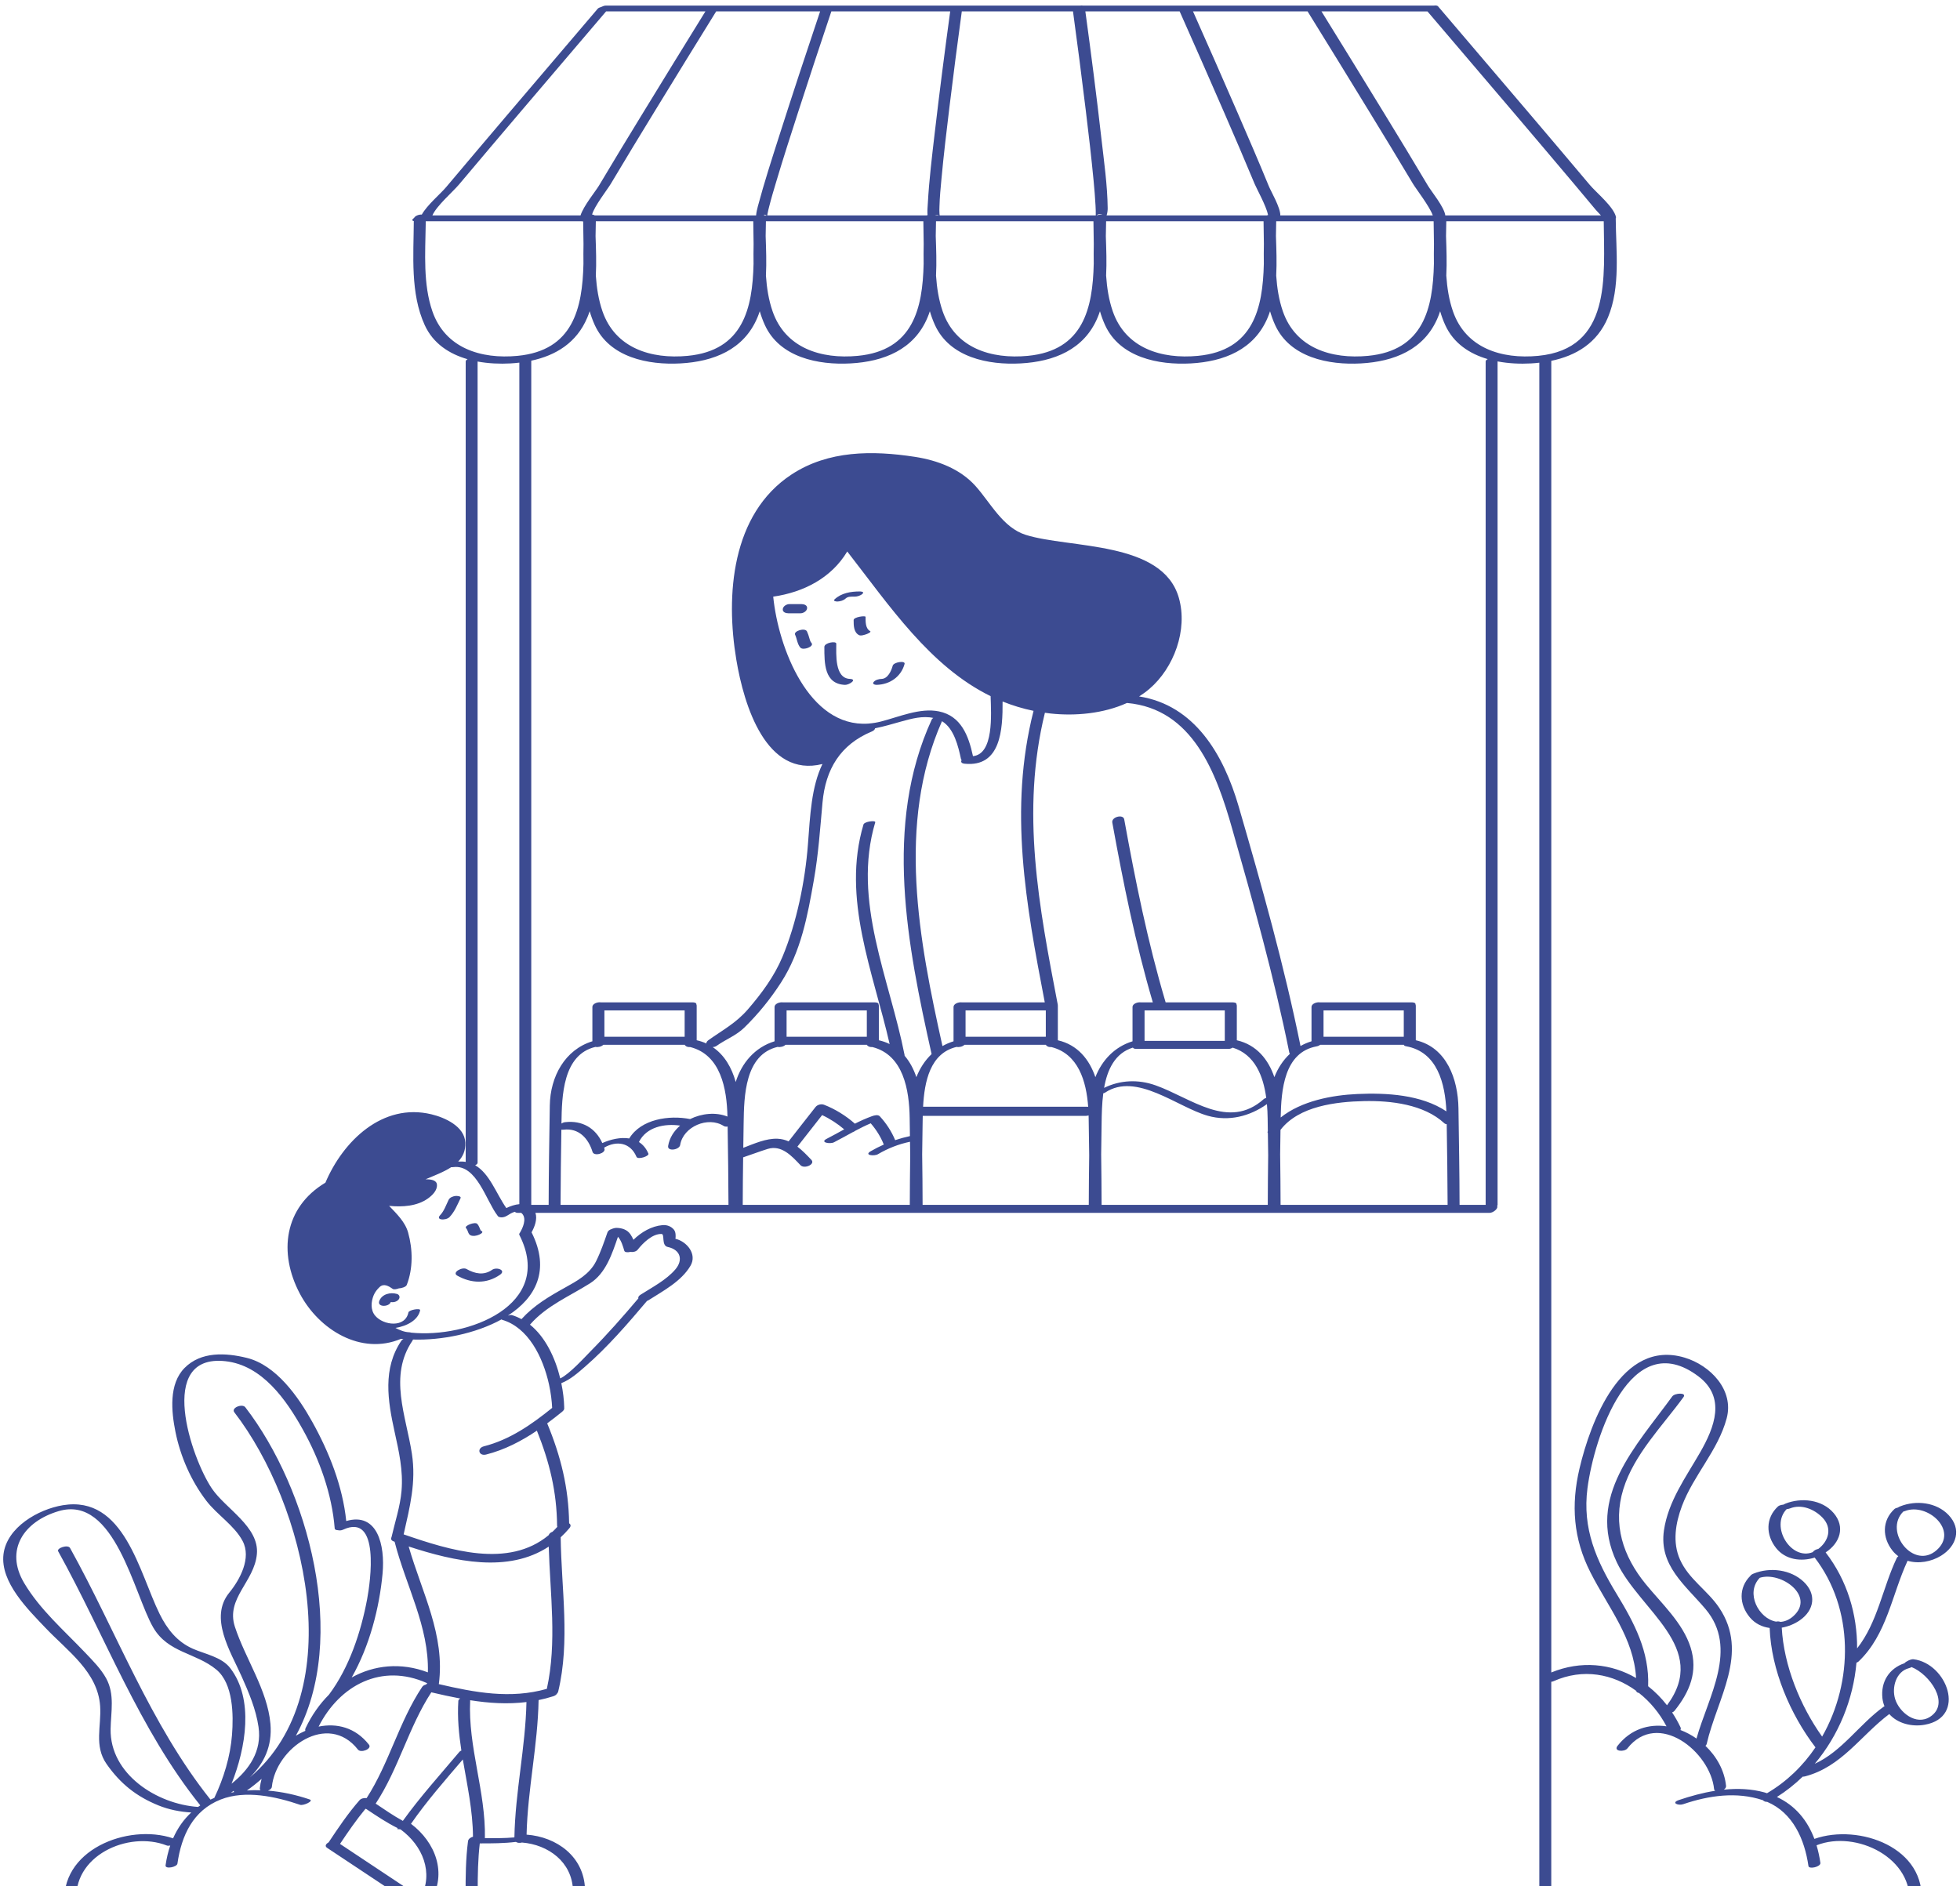 <svg width="160" height="154" viewBox="0 0 160 154" fill="none" xmlns="http://www.w3.org/2000/svg">
<path d="M68.978 55.917C67.278 55.844 67.295 54.147 67.295 52.816C67.295 52.475 68.268 52.307 68.268 52.555C68.269 53.399 68.123 55.374 69.374 55.429C70.029 55.457 69.305 55.932 68.978 55.917ZM73.843 54.207C73.923 53.91 72.954 54.057 72.875 54.35C72.761 54.77 72.476 55.416 71.964 55.43C71.748 55.436 71.461 55.507 71.318 55.682C71.173 55.859 71.441 55.919 71.567 55.915C72.639 55.886 73.558 55.257 73.843 54.207ZM70.659 50.364C70.659 50.244 69.685 50.372 69.685 50.624C69.685 51.056 69.683 51.606 70.11 51.849C70.27 51.94 70.579 51.83 70.733 51.777C70.763 51.766 71.168 51.607 71.031 51.53C70.64 51.308 70.659 50.756 70.659 50.364ZM66.069 52.1C66.016 51.914 65.961 51.734 65.878 51.559C65.717 51.216 64.765 51.524 64.905 51.819C65.064 52.157 65.084 52.591 65.338 52.877C65.567 53.134 66.497 52.781 66.242 52.493C66.143 52.382 66.109 52.241 66.069 52.1ZM68.372 49.112C68.594 49.099 68.855 49.028 69.022 48.873C69.22 48.689 69.46 48.714 69.767 48.714C69.975 48.714 70.267 48.627 70.416 48.474C70.578 48.31 70.276 48.289 70.18 48.289C69.454 48.29 68.686 48.416 68.136 48.927C67.967 49.084 68.282 49.118 68.372 49.112ZM65.886 49.665C65.912 49.406 65.632 49.323 65.43 49.323C65.098 49.323 64.766 49.323 64.434 49.323C64.213 49.323 63.925 49.491 63.901 49.73C63.874 49.989 64.155 50.072 64.357 50.072C64.689 50.072 65.021 50.072 65.353 50.072C65.573 50.072 65.862 49.904 65.886 49.665ZM36.008 99.552C36.218 99.591 36.543 99.529 36.696 99.368C37.12 98.923 37.326 98.381 37.591 97.838C37.689 97.637 37.255 97.635 37.175 97.646C36.962 97.674 36.719 97.764 36.619 97.967C36.411 98.394 36.255 98.876 35.92 99.227C35.788 99.366 35.791 99.513 36.008 99.552ZM38.242 100.669C38.311 100.825 38.418 100.886 38.586 100.902C38.811 100.925 39.088 100.843 39.274 100.718C39.435 100.609 39.395 100.5 39.21 100.48C39.314 100.491 39.266 100.5 39.232 100.44C39.2 100.384 39.179 100.32 39.155 100.26C39.107 100.136 39.047 100.023 38.957 99.923C38.782 99.73 37.87 100.075 38.042 100.265C38.144 100.377 38.182 100.533 38.242 100.669ZM37.325 104.149C38.465 104.791 39.712 104.843 40.81 104.083C41.354 103.706 40.547 103.418 40.174 103.675C39.488 104.151 38.772 103.998 38.081 103.609C37.733 103.413 36.865 103.89 37.325 104.149ZM32.407 105.645C31.875 105.488 31.18 105.648 30.963 106.216C30.765 106.738 31.741 106.721 31.893 106.322C31.893 106.323 31.897 106.315 31.903 106.304C32.126 106.348 32.381 106.284 32.532 106.11C32.676 105.945 32.627 105.711 32.407 105.645ZM157.122 140.818C156.065 141.007 154.902 140.714 154.226 139.945C151.884 141.709 150.342 144.251 147.348 145.034C147.28 145.051 147.218 145.057 147.161 145.055C146.52 145.675 145.817 146.234 145.054 146.717C146.561 147.418 147.547 148.628 148.114 150.138C151.739 148.861 157.334 150.848 156.837 155.448C156.798 155.804 155.815 155.979 155.86 155.557C156.278 151.695 151.503 149.399 148.314 150.652C148.306 150.656 148.297 150.658 148.289 150.66C148.426 151.117 148.531 151.597 148.603 152.095C148.649 152.419 147.67 152.638 147.629 152.356C147.316 150.179 146.365 148.011 144.26 147.115C144.114 147.121 143.987 147.066 143.914 146.982C143.904 146.979 143.894 146.974 143.884 146.971C141.759 146.265 139.49 146.596 137.41 147.303C136.996 147.445 136.392 147.191 137.043 146.969C137.987 146.648 138.993 146.37 140.015 146.209C139.966 146.177 139.933 146.132 139.926 146.068C139.613 143.017 135.332 139.581 132.844 142.755C132.609 143.055 131.677 143.008 132.047 142.536C133.119 141.169 134.598 140.738 136.042 140.947C135.475 139.872 134.703 138.939 133.794 138.222C133.673 138.205 133.583 138.151 133.566 138.05C131.668 136.66 129.226 136.191 126.823 137.261C126.76 137.289 126.696 137.305 126.634 137.311C126.634 142.922 126.634 148.533 126.634 154.145C126.634 154.371 125.986 154.505 125.747 154.462C99.65 154.466 73.554 154.837 47.457 154.857C47.34 154.932 47.205 154.985 47.085 154.985C44.29 154.985 41.495 154.985 38.7 154.985C38.525 155.054 38.311 155.06 38.167 154.982C37.888 154.964 37.887 154.814 38.007 154.664C38.007 153.215 38.016 151.765 38.206 150.326C38.23 150.143 38.41 150.014 38.611 149.96C38.596 147.814 38.135 145.741 37.781 143.653C36.319 145.364 34.834 147.054 33.55 148.906C35.55 150.415 36.525 152.942 35.15 155.223C35.111 155.288 35.041 155.341 34.956 155.381C35.049 155.649 34.354 155.949 34.088 155.773C31.681 154.175 29.275 152.577 26.869 150.979C26.832 150.955 26.796 150.93 26.759 150.906C26.741 150.894 26.722 150.882 26.704 150.869C26.485 150.723 26.61 150.54 26.826 150.421C27.614 149.235 28.41 148.051 29.351 146.979C29.478 146.833 29.723 146.782 29.928 146.808C31.769 143.952 32.57 140.573 34.459 137.735C34.528 137.63 34.641 137.568 34.765 137.54C34.793 137.509 34.825 137.481 34.861 137.457C34.863 137.445 34.864 137.433 34.865 137.42C34.856 137.417 34.846 137.415 34.836 137.411C31.156 135.766 27.734 137.574 26.009 140.971C27.487 140.668 29.013 141.034 30.119 142.444C30.393 142.794 29.458 143.15 29.221 142.847C26.77 139.722 22.519 142.702 22.192 145.889C22.177 146.025 22.041 146.133 21.875 146.196C23.005 146.288 24.161 146.537 25.282 146.918C25.646 147.042 24.763 147.445 24.497 147.355C22.53 146.686 20.04 146.13 18.023 146.92C15.755 147.808 14.812 149.87 14.484 152.156C14.442 152.448 13.467 152.631 13.515 152.296C13.599 151.711 13.728 151.175 13.897 150.681C13.789 150.703 13.687 150.705 13.615 150.677C10.474 149.442 5.838 151.526 6.253 155.372C6.296 155.766 5.318 155.988 5.28 155.632C4.785 151.047 10.444 148.843 14.129 150.092C14.504 149.241 15.007 148.541 15.613 147.981C14.703 147.93 13.786 147.749 12.941 147.407C11.127 146.671 9.822 145.627 8.701 144.025C7.659 142.536 8.288 140.931 8.174 139.288C7.979 136.502 5.512 134.802 3.717 132.913C2.303 131.424 0.005 129.183 0.285 126.896C0.556 124.694 3.119 123.229 5.13 122.895C10.143 122.064 11.362 128.391 13.028 131.766C13.636 132.995 14.443 134.037 15.74 134.611C16.726 135.048 18.095 135.282 18.792 136.19C20.75 138.737 20.066 142.713 18.902 145.632C20.335 144.487 21.394 142.973 21.104 140.997C20.888 139.532 20.31 138.184 19.71 136.841C18.801 134.808 17.057 132.071 18.714 130.038C19.587 128.966 20.545 127.203 19.802 125.809C19.127 124.541 17.722 123.678 16.849 122.539C15.602 120.914 14.724 118.908 14.322 116.902C13.991 115.252 13.762 113.004 15.07 111.684C16.413 110.329 18.43 110.443 20.145 110.865C22.555 111.458 24.36 114.055 25.487 116.08C26.869 118.563 27.972 121.337 28.264 124.186C30.803 123.444 31.448 126.137 31.229 128.487C30.97 131.275 30.172 134.384 28.709 136.959C30.539 135.947 32.716 135.703 34.929 136.541C35.03 132.807 33.13 129.472 32.213 125.876C32.191 125.869 32.168 125.861 32.147 125.853C31.923 125.776 31.891 125.639 31.959 125.508C32.244 124.259 32.669 123 32.778 121.72C32.92 120.058 32.567 118.517 32.213 116.907C31.653 114.361 31.221 111.735 32.772 109.454C32.803 109.408 32.862 109.368 32.936 109.334C32.866 109.328 32.796 109.323 32.728 109.313C29.474 110.675 26.044 108.577 24.481 105.629C22.711 102.288 23.19 98.577 26.564 96.56C28 93.173 31.219 90.014 35.222 90.979C36.305 91.239 37.922 91.955 37.984 93.284C38.015 93.949 37.78 94.443 37.403 94.836C37.621 94.825 37.827 94.831 38.016 94.864C38.016 73.079 38.016 51.294 38.016 29.509C38.016 29.439 38.078 29.378 38.171 29.328C36.676 28.899 35.357 28.047 34.67 26.54C33.483 23.94 33.763 20.846 33.78 18.052C33.586 18.016 33.653 17.897 33.806 17.788C33.891 17.619 34.192 17.506 34.434 17.517C34.87 16.735 35.961 15.825 36.417 15.281C38.077 13.307 39.745 11.341 41.414 9.376C43.871 6.484 46.332 3.594 48.797 0.708C48.846 0.652 48.954 0.603 49.079 0.568C49.205 0.504 49.346 0.457 49.444 0.457C59.041 0.457 68.639 0.457 78.237 0.457C78.268 0.457 78.299 0.457 78.33 0.457C81.608 0.457 84.884 0.457 88.162 0.457C88.255 0.444 88.343 0.444 88.412 0.457C91.221 0.457 94.03 0.457 96.838 0.457C96.912 0.457 96.986 0.457 97.059 0.457C103.721 0.457 110.383 0.457 117.045 0.457C117.196 0.434 117.332 0.447 117.392 0.517C119.857 3.403 122.318 6.292 124.776 9.185C126.445 11.15 128.114 13.116 129.773 15.09C130.305 15.724 131.719 16.869 131.915 17.71C131.925 17.753 131.917 17.792 131.896 17.827C131.913 20.467 132.304 23.426 131.258 25.925C130.389 28.003 128.657 29.042 126.636 29.46C126.636 48.176 126.636 66.892 126.636 85.609C126.636 102.589 126.636 119.569 126.636 136.55C129.068 135.555 131.531 135.827 133.558 137.003C133.368 133.735 131.298 131.268 129.831 128.377C128.432 125.623 128.237 122.878 128.938 119.902C129.835 116.091 132.355 109.303 137.51 110.841C139.62 111.47 141.572 113.486 140.952 115.805C140.251 118.427 138.24 120.447 137.299 122.968C136.78 124.361 136.513 125.92 137.142 127.332C137.858 128.94 139.391 129.844 140.343 131.267C142.828 134.978 140.172 138.653 139.318 142.397C139.306 142.45 139.27 142.497 139.221 142.54C140.13 143.407 140.773 144.55 140.902 145.808C140.915 145.932 140.836 146.04 140.72 146.118C141.84 146.004 142.968 146.046 144.043 146.344C144.113 146.363 144.178 146.388 144.246 146.409C145.85 145.469 147.181 144.175 148.202 142.665C146.143 139.98 144.584 136.325 144.462 132.916C143.85 132.835 143.273 132.564 142.842 132.049C141.971 131.009 141.913 129.62 142.891 128.657C142.924 128.598 143.004 128.537 143.15 128.477C144.477 127.939 146.171 128.131 147.239 129.144C148.305 130.156 148.114 131.464 146.926 132.289C146.493 132.59 145.978 132.8 145.449 132.892C145.618 135.982 146.947 139.265 148.745 141.787C151.303 137.304 151.348 131.345 148.138 127.17C147.032 127.519 145.751 127.356 144.987 126.392C144.142 125.326 144.118 123.941 145.143 122.992C145.226 122.915 145.409 122.863 145.586 122.847C145.626 122.821 145.674 122.796 145.737 122.77C147.029 122.249 148.732 122.418 149.685 123.534C150.657 124.671 150.201 125.981 149.031 126.748C150.804 129.049 151.613 131.808 151.601 134.583C153.281 132.452 153.678 129.649 154.836 127.206C154.864 127.148 154.91 127.1 154.966 127.059C154.794 126.933 154.633 126.786 154.492 126.607C153.646 125.541 153.622 124.156 154.647 123.207C154.706 123.153 154.812 123.112 154.931 123.086C154.974 123.054 155.034 123.022 155.112 122.991C156.406 122.468 158.073 122.644 159.071 123.698C160.149 124.838 159.729 126.228 158.457 127.016C157.657 127.51 156.616 127.699 155.721 127.43C154.425 130.223 154.043 133.429 151.727 135.647C151.679 135.692 151.617 135.725 151.548 135.75C151.289 138.747 150.094 141.686 148.144 144.005C150.373 142.989 151.773 140.788 153.759 139.353C153.783 139.335 153.809 139.321 153.835 139.308C153.753 139.108 153.694 138.891 153.667 138.652C153.518 137.306 154.222 136.217 155.462 135.798C155.592 135.639 156.008 135.447 156.199 135.47C158.952 135.807 160.571 140.205 157.122 140.818ZM158.108 126.549C159.903 124.929 157.295 122.65 155.491 123.378C155.452 123.394 155.411 123.404 155.37 123.413C153.733 125.05 156.235 128.239 158.108 126.549ZM147.981 126.726C148.056 126.599 148.242 126.498 148.433 126.463C149.285 125.817 149.59 124.755 148.778 123.911C148.111 123.218 147.057 122.778 146.117 123.157C146.032 123.191 145.942 123.207 145.856 123.208C144.471 124.624 146.204 127.441 147.981 126.726ZM144.981 132.398C145.118 132.372 145.251 132.376 145.336 132.419C145.689 132.399 146.05 132.259 146.391 131.955C148.223 130.318 145.384 128.274 143.656 128.82C142.456 130.052 143.565 132.152 144.981 132.398ZM16.17 147.529C16.23 147.485 16.289 147.443 16.35 147.401C11.355 141.179 8.586 133.572 4.747 126.653C4.607 126.401 5.544 126.073 5.721 126.392C9.518 133.236 12.262 140.76 17.181 146.93C17.286 146.88 17.391 146.832 17.499 146.787C17.499 146.785 17.499 146.784 17.5 146.782C18.26 145.182 18.804 143.411 18.94 141.638C19.064 140.027 19.047 137.467 17.662 136.317C15.985 134.926 13.723 134.963 12.509 132.879C10.939 130.187 9.37 122.03 4.8 123.374C1.938 124.216 0.37 126.548 1.97 129.244C3.272 131.437 5.238 133.124 6.975 134.956C7.58 135.593 8.245 136.255 8.669 137.034C9.382 138.344 9.053 139.766 9.029 141.172C8.969 144.852 12.801 147.3 16.17 147.529ZM19.111 146.314C19.088 146.283 19.076 146.249 19.079 146.211C19.004 146.264 18.929 146.316 18.853 146.368C18.938 146.35 19.024 146.33 19.111 146.314ZM21.268 146.163C21.227 146.121 21.203 146.064 21.211 145.988C21.237 145.733 21.287 145.481 21.356 145.234C20.981 145.567 20.582 145.885 20.158 146.184C20.522 146.159 20.893 146.152 21.268 146.163ZM24.928 141.313C24.905 141.252 24.908 141.177 24.951 141.085C25.445 140.042 26.092 139.124 26.852 138.364C28.521 136.141 29.475 133.211 29.971 130.559C30.236 129.138 31.044 123.482 28.01 124.891C27.864 124.958 27.71 124.965 27.585 124.934C27.442 124.931 27.331 124.889 27.323 124.793C27.102 121.996 26.087 119.169 24.728 116.729C23.371 114.291 21.408 111.458 18.388 111.135C12.715 110.528 15.624 119.078 17.308 121.549C18.424 123.188 21.166 124.653 20.971 126.875C20.772 129.141 18.419 130.496 19.173 132.813C20.018 135.408 21.833 137.984 22.076 140.737C22.239 142.58 21.542 143.978 20.398 145.12C28.69 138.097 24.903 122.793 19.129 115.308C18.845 114.94 19.778 114.576 20.025 114.896C25.144 121.531 28.527 133.75 24.152 141.714C24.403 141.561 24.663 141.428 24.928 141.313ZM121.449 29.32C119.967 28.888 118.661 28.037 117.978 26.54C117.811 26.174 117.676 25.797 117.562 25.413C117.504 25.586 117.441 25.757 117.371 25.925C116.271 28.553 113.793 29.523 111.092 29.672C108.455 29.818 105.301 29.187 104.093 26.54C103.926 26.173 103.791 25.797 103.677 25.413C103.619 25.585 103.556 25.756 103.486 25.925C102.386 28.553 99.908 29.523 97.207 29.672C94.57 29.817 91.416 29.186 90.208 26.539C90.041 26.173 89.906 25.796 89.792 25.412C89.734 25.585 89.671 25.756 89.6 25.924C88.501 28.553 86.023 29.523 83.322 29.671C80.685 29.817 77.531 29.186 76.323 26.539C76.156 26.173 76.02 25.796 75.906 25.413C75.849 25.585 75.786 25.756 75.715 25.924C74.616 28.552 72.137 29.522 69.437 29.671C66.8 29.817 63.646 29.186 62.438 26.538C62.27 26.172 62.135 25.796 62.021 25.412C61.963 25.584 61.9 25.755 61.83 25.924C60.729 28.552 58.252 29.522 55.551 29.671C52.914 29.816 49.76 29.185 48.552 26.538C48.385 26.172 48.249 25.795 48.136 25.411C48.078 25.584 48.015 25.755 47.944 25.923C47.081 27.985 45.369 29.024 43.368 29.448C43.368 52.422 43.368 75.395 43.368 98.368C43.368 98.37 43.368 98.37 43.368 98.371C43.841 98.371 44.314 98.371 44.787 98.371C44.793 95.668 44.841 92.963 44.882 90.26C44.917 87.893 46.122 85.701 48.358 85.016C48.358 84.081 48.358 83.146 48.358 82.21C48.358 81.955 48.763 81.794 49.053 81.838C51.494 81.838 53.934 81.838 56.376 81.838C56.436 81.838 56.496 81.838 56.556 81.838C56.574 81.838 56.586 81.84 56.602 81.841C56.79 81.852 56.859 81.923 56.851 82.016C56.863 82.047 56.872 82.08 56.872 82.12C56.872 83.057 56.872 83.994 56.872 84.931C57.154 84.996 57.418 85.083 57.661 85.195C57.655 85.109 57.706 85.013 57.843 84.916C58.998 84.097 60.093 83.521 61.049 82.413C62.169 81.117 63.209 79.713 63.874 78.122C65.029 75.358 65.725 71.948 65.953 68.949C66.135 66.547 66.235 64.246 67.138 62.378C62.542 63.529 60.733 57.597 60.109 53.871C59.229 48.616 59.696 41.971 64.617 38.739C67.624 36.765 71.229 36.768 74.682 37.299C76.517 37.581 78.379 38.274 79.639 39.686C80.859 41.051 81.866 43.083 83.731 43.669C87.334 44.799 94.9 44.13 96.234 48.814C96.976 51.419 95.841 54.527 93.822 56.251C93.56 56.474 93.281 56.677 92.989 56.861C97.517 57.573 99.877 61.586 101.111 65.827C102.991 72.293 104.824 78.799 106.164 85.402C106.442 85.245 106.741 85.115 107.062 85.017C107.062 84.081 107.062 83.146 107.062 82.211C107.062 81.956 107.467 81.795 107.757 81.839C110.198 81.839 112.639 81.839 115.08 81.839C115.14 81.839 115.2 81.839 115.261 81.839C115.278 81.839 115.291 81.841 115.306 81.842C115.495 81.852 115.564 81.924 115.555 82.017C115.567 82.048 115.576 82.081 115.576 82.12C115.576 83.056 115.576 83.992 115.576 84.928C115.576 84.93 115.575 84.93 115.575 84.931C118.092 85.508 119.023 88.105 119.058 90.494C119.096 93.119 119.143 95.746 119.148 98.372C119.858 98.372 120.568 98.372 121.278 98.372C121.278 75.417 121.278 52.462 121.278 29.508C121.277 29.435 121.348 29.371 121.449 29.32ZM49.339 82.494C49.339 83.212 49.339 83.93 49.339 84.648C51.523 84.648 53.707 84.648 55.89 84.648C55.89 83.93 55.89 83.212 55.89 82.494C53.706 82.494 51.523 82.494 49.339 82.494ZM45.834 91.705C45.834 91.714 45.834 91.723 45.833 91.732C45.915 91.676 46.015 91.634 46.126 91.621C47.536 91.455 48.623 92.115 49.168 93.325C49.866 93.014 50.663 92.836 51.367 92.95C52.324 91.364 54.632 91.029 56.335 91.367C57.291 90.897 58.45 90.786 59.384 91.163C59.336 88.898 58.838 86.113 56.337 85.486C56.187 85.498 56.044 85.467 55.962 85.382C55.922 85.36 55.902 85.333 55.9 85.302C53.684 85.302 51.468 85.302 49.251 85.302C49.108 85.448 48.82 85.521 48.609 85.475C45.936 86.105 45.865 89.497 45.834 91.705ZM108.043 82.494C108.043 83.212 108.043 83.93 108.043 84.648C110.227 84.648 112.41 84.648 114.594 84.648C114.594 83.93 114.594 83.212 114.594 82.494C112.41 82.494 110.227 82.494 108.043 82.494ZM104.545 91.239C106.243 89.882 108.737 89.414 110.802 89.321C113.166 89.215 116.02 89.363 118.074 90.74C117.969 88.485 117.352 85.888 114.788 85.423C114.66 85.4 114.608 85.356 114.604 85.302C112.33 85.302 110.056 85.302 107.781 85.302C107.697 85.362 107.596 85.41 107.487 85.43C104.825 85.912 104.59 88.995 104.545 91.239ZM74.28 92.758C74.273 92.266 74.266 91.774 74.259 91.282C74.225 88.997 73.753 86.123 71.208 85.486C71.058 85.497 70.914 85.466 70.832 85.381C70.793 85.359 70.774 85.332 70.771 85.302C68.555 85.302 66.339 85.302 64.123 85.302C63.98 85.447 63.691 85.52 63.48 85.474C60.807 86.104 60.736 89.497 60.705 91.705C60.695 92.374 60.686 93.044 60.676 93.714C61.584 93.37 62.535 92.935 63.468 92.972C63.795 92.984 64.096 93.064 64.377 93.188C65.113 92.255 65.835 91.311 66.576 90.381C66.727 90.192 67.038 90.111 67.264 90.197C68.154 90.537 69.072 91.105 69.787 91.744C70.238 91.516 70.698 91.306 71.176 91.134C71.347 91.072 71.669 90.978 71.82 91.141C72.339 91.7 72.783 92.378 73.075 93.088C73.468 92.956 73.869 92.846 74.28 92.758ZM64.211 82.494C64.211 83.212 64.211 83.93 64.211 84.648C66.394 84.648 68.578 84.648 70.761 84.648C70.761 83.93 70.761 83.212 70.761 82.494C68.578 82.494 66.394 82.494 64.211 82.494ZM76.936 85.407C77.216 85.249 77.516 85.117 77.84 85.018C77.84 84.083 77.84 83.148 77.84 82.212C77.84 81.957 78.245 81.796 78.534 81.84C80.785 81.84 83.037 81.84 85.288 81.84C83.754 73.84 82.323 66.098 84.371 58.038C83.482 57.856 82.643 57.596 81.844 57.275C81.858 59.56 81.702 62.645 78.756 62.355C78.46 62.326 78.42 62.191 78.502 62.054C78.476 62.035 78.457 62.011 78.45 61.979C78.227 60.952 77.892 59.484 76.897 58.883C73.188 67.266 75.017 76.781 76.936 85.407ZM78.821 84.648C81.005 84.648 83.189 84.648 85.372 84.648C85.372 83.93 85.372 83.212 85.372 82.494C83.189 82.494 81.005 82.494 78.821 82.494C78.821 83.211 78.821 83.93 78.821 84.648ZM71.916 58.909C73.374 58.537 75.103 57.768 76.641 58.081C78.456 58.45 79.063 60.061 79.423 61.718C79.425 61.725 79.423 61.731 79.424 61.737C81.131 61.568 80.914 58.349 80.866 56.838C75.924 54.416 72.627 49.478 69.163 45.026C67.862 47.199 65.595 48.354 63.12 48.714C63.539 52.909 66.031 59.4 70.865 59.08C70.894 59.078 70.924 59.074 70.953 59.071C71.264 59.045 71.585 58.994 71.916 58.909ZM75.354 90.359C79.815 90.359 84.276 90.359 88.736 90.359C88.771 90.359 88.801 90.363 88.831 90.367C88.68 88.285 88.033 86.04 85.819 85.486C85.668 85.498 85.525 85.467 85.443 85.382C85.404 85.359 85.384 85.333 85.382 85.302C83.166 85.302 80.95 85.302 78.733 85.302C78.59 85.448 78.302 85.521 78.091 85.475C75.92 85.986 75.463 88.316 75.354 90.359ZM93.433 82.494C93.433 83.324 93.433 84.154 93.433 84.984C95.616 84.984 97.8 84.984 99.983 84.984C99.983 84.154 99.983 83.324 99.983 82.494C97.8 82.494 95.616 82.494 93.433 82.494ZM90.131 88.82C91.446 88.178 92.906 88.108 94.334 88.614C97.234 89.641 100.29 92.317 103.175 89.727C103.211 89.695 103.281 89.665 103.366 89.638C103.127 87.849 102.44 86.094 100.629 85.535C100.524 85.597 100.406 85.638 100.299 85.638C97.788 85.638 95.277 85.638 92.766 85.638C92.599 85.638 92.512 85.596 92.482 85.532C91.007 85.988 90.391 87.342 90.131 88.82ZM105.301 86.035C105.275 86.009 105.256 85.978 105.248 85.939C104.007 79.762 102.297 73.691 100.578 67.633C99.288 63.091 97.365 57.871 91.998 57.394C90.078 58.264 87.784 58.472 85.771 58.256C85.611 58.239 85.456 58.215 85.299 58.194C83.316 66.257 84.811 74.018 86.35 82.036C86.356 82.065 86.357 82.094 86.354 82.121V82.121C86.354 83.058 86.354 83.995 86.354 84.933C87.967 85.303 88.928 86.5 89.418 87.945C89.957 86.569 90.981 85.468 92.451 85.018C92.451 84.082 92.451 83.147 92.451 82.212C92.451 81.957 92.856 81.796 93.146 81.84C93.466 81.84 93.787 81.84 94.108 81.84C92.685 77.005 91.701 72.114 90.8 67.158C90.716 66.697 91.692 66.447 91.773 66.897C92.688 71.93 93.686 76.899 95.146 81.809C95.15 81.819 95.149 81.83 95.151 81.84C96.923 81.84 98.696 81.84 100.469 81.84C100.529 81.84 100.589 81.84 100.65 81.84C100.666 81.84 100.679 81.842 100.694 81.843C100.884 81.853 100.953 81.925 100.944 82.018C100.956 82.049 100.965 82.082 100.965 82.122C100.965 83.059 100.965 83.996 100.965 84.933C102.578 85.303 103.538 86.501 104.029 87.945C104.316 87.21 104.743 86.556 105.301 86.035ZM67.144 65.517C66.947 67.667 66.814 69.716 66.438 71.85C65.926 74.764 65.394 77.677 63.764 80.209C62.905 81.543 61.909 82.775 60.774 83.886C60.082 84.564 59.277 84.837 58.496 85.391C58.403 85.457 58.291 85.486 58.178 85.49C59.141 86.137 59.739 87.179 60.058 88.341C60.547 86.783 61.621 85.51 63.229 85.017C63.229 84.082 63.229 83.147 63.229 82.211C63.229 81.957 63.634 81.796 63.924 81.84C66.365 81.84 68.805 81.84 71.247 81.84C71.307 81.84 71.367 81.84 71.428 81.84C71.445 81.84 71.457 81.841 71.472 81.843C71.662 81.853 71.731 81.924 71.722 82.017C71.734 82.049 71.743 82.081 71.743 82.121C71.743 83.058 71.743 83.995 71.743 84.932C72.061 85.005 72.355 85.11 72.624 85.243C71.281 79.353 68.69 73.362 70.489 67.314C70.561 67.072 71.504 66.951 71.448 67.139C69.541 73.55 72.625 79.924 73.846 86.152C73.849 86.166 73.847 86.18 73.843 86.193C74.271 86.691 74.586 87.293 74.806 87.944C75.089 87.223 75.506 86.578 76.049 86.061C74.071 77.2 72.103 67.352 76.064 58.739C76.085 58.693 76.131 58.653 76.191 58.618C75.321 58.427 74.427 58.669 73.567 58.909C72.866 59.106 72.154 59.318 71.436 59.462C71.418 59.557 71.339 59.652 71.169 59.723C68.593 60.796 67.393 62.803 67.144 65.517ZM45.76 98.373C50.33 98.373 54.899 98.373 59.468 98.373C59.463 96.241 59.43 94.11 59.398 91.978C59.277 91.995 59.161 91.984 59.076 91.93C57.807 91.115 55.769 91.979 55.525 93.478C55.457 93.892 54.465 94.032 54.541 93.563C54.649 92.9 55.016 92.336 55.521 91.9C54.242 91.714 52.763 92.013 52.157 93.242C52.476 93.445 52.745 93.749 52.93 94.187C53.018 94.395 52.067 94.71 51.957 94.448C51.465 93.281 50.331 93.102 49.315 93.703C49.324 93.732 49.335 93.759 49.344 93.788C49.461 94.168 48.49 94.437 48.371 94.049C48.031 92.939 47.249 92.087 46.013 92.233C45.938 92.241 45.878 92.24 45.826 92.234C45.797 94.28 45.764 96.326 45.76 98.373ZM60.631 98.373C65.177 98.373 69.723 98.373 74.269 98.373C74.272 97.024 74.285 95.675 74.303 94.326C74.298 93.957 74.292 93.588 74.287 93.219C73.355 93.413 72.489 93.754 71.663 94.239C71.375 94.407 70.505 94.329 71.071 93.997C71.422 93.792 71.781 93.611 72.146 93.449C71.9 92.818 71.524 92.228 71.08 91.713C70.647 91.896 70.227 92.107 69.812 92.328C69.75 92.376 69.678 92.416 69.6 92.443C69.094 92.716 68.594 93 68.082 93.263C67.769 93.424 66.897 93.28 67.48 92.981C67.964 92.734 68.437 92.467 68.914 92.206C68.384 91.754 67.751 91.34 67.113 91.043C66.438 91.9 65.772 92.764 65.094 93.619C65.509 93.934 65.881 94.324 66.234 94.696C66.58 95.062 65.66 95.465 65.345 95.133C64.631 94.379 63.799 93.455 62.665 93.806C61.991 94.015 61.335 94.272 60.665 94.492C60.647 95.785 60.633 97.079 60.631 98.373ZM88.879 98.373C88.882 97.025 88.896 95.677 88.914 94.328C88.9 93.313 88.884 92.298 88.87 91.283C88.869 91.212 88.866 91.139 88.864 91.067C88.803 91.09 88.735 91.104 88.659 91.104C84.214 91.104 79.77 91.104 75.326 91.104C75.321 91.311 75.318 91.514 75.315 91.705C75.303 92.551 75.291 93.397 75.279 94.244C75.298 95.62 75.312 96.996 75.314 98.373C79.836 98.373 84.358 98.373 88.879 98.373ZM103.491 98.373C103.494 97.024 103.507 95.676 103.525 94.327C103.517 93.722 103.508 93.117 103.499 92.512C103.467 92.474 103.463 92.423 103.496 92.358C103.491 91.999 103.486 91.641 103.481 91.283C103.476 90.916 103.457 90.533 103.423 90.147C102.025 91.142 100.318 91.583 98.599 91.099C96.104 90.397 92.767 87.503 90.21 89.208C90.182 89.227 90.129 89.246 90.063 89.265C89.953 90.113 89.937 90.974 89.927 91.705C89.915 92.552 89.903 93.4 89.891 94.247C89.909 95.623 89.923 96.998 89.926 98.373C94.447 98.373 98.969 98.373 103.491 98.373ZM118.172 98.373C118.166 96.178 118.131 93.984 118.099 91.789C118.022 91.779 117.953 91.755 117.905 91.71C116.236 90.162 113.533 89.852 111.355 89.9C109.082 89.949 106.026 90.3 104.53 92.251C104.52 92.915 104.511 93.579 104.502 94.243C104.52 95.62 104.534 96.996 104.537 98.373C109.081 98.373 113.627 98.373 118.172 98.373ZM42.255 29.053C46.786 28.618 47.544 25.162 47.629 21.534C47.62 20.996 47.624 20.457 47.633 19.923C47.625 19.294 47.611 18.674 47.606 18.076C47.556 18.078 47.503 18.075 47.458 18.063C43.226 18.063 38.995 18.063 34.763 18.063C34.76 18.063 34.757 18.063 34.754 18.063C34.754 18.154 34.753 18.244 34.751 18.335C34.715 20.67 34.531 23.202 35.297 25.417C36.338 28.424 39.263 29.34 42.255 29.053ZM88.601 0.932C89.072 4.383 89.517 7.838 89.909 11.298C90.123 13.183 90.4 15.098 90.423 16.999C90.425 17.177 90.398 17.392 90.335 17.588C94.696 17.588 99.056 17.588 103.417 17.588C103.449 17.575 103.481 17.563 103.516 17.553C103.368 16.818 102.582 15.405 102.425 15.027C101.611 13.066 100.77 11.115 99.923 9.167C98.727 6.417 97.52 3.672 96.3 0.932C93.734 0.932 91.167 0.932 88.601 0.932ZM107.877 0.932C109.612 3.736 111.341 6.543 113.059 9.357C114.24 11.29 115.42 13.224 116.574 15.173C116.833 15.611 117.9 16.905 117.984 17.588C122.219 17.588 126.455 17.588 130.69 17.588C130.539 17.416 130.36 17.245 130.266 17.131C129.695 16.441 129.119 15.754 128.541 15.069C126.916 13.139 125.284 11.215 123.65 9.292C121.28 6.503 118.907 3.716 116.529 0.933C113.645 0.932 110.761 0.932 107.877 0.932ZM130.917 18.063C126.633 18.063 122.349 18.063 118.065 18.063C118.061 18.463 118.052 18.868 118.043 19.277C118.078 20.34 118.121 21.43 118.065 22.502C118.133 23.504 118.286 24.488 118.608 25.417C119.649 28.424 122.573 29.34 125.566 29.053C131.56 28.477 130.953 22.615 130.917 18.063ZM104.18 18.063C104.176 18.461 104.167 18.864 104.158 19.272C104.194 20.337 104.237 21.429 104.18 22.503C104.248 23.505 104.402 24.489 104.723 25.417C105.764 28.424 108.688 29.34 111.681 29.053C116.211 28.618 116.97 25.162 117.054 21.534C117.045 20.996 117.049 20.458 117.058 19.923C117.05 19.29 117.036 18.666 117.031 18.063C112.748 18.063 108.464 18.063 104.18 18.063ZM76.642 17.588C76.584 17.558 76.484 17.537 76.321 17.587L76.322 17.588C76.429 17.588 76.536 17.588 76.642 17.588ZM62.524 18.063C62.52 18.461 62.512 18.864 62.502 19.272C62.538 20.337 62.581 21.429 62.525 22.503C62.593 23.504 62.746 24.489 63.068 25.417C64.109 28.424 67.034 29.34 70.026 29.053C74.554 28.618 75.314 25.166 75.399 21.541C75.389 20.997 75.394 20.453 75.403 19.912C75.395 19.283 75.381 18.662 75.376 18.063C71.092 18.063 66.808 18.063 62.524 18.063ZM76.41 22.503C76.478 23.505 76.631 24.489 76.952 25.417C77.993 28.424 80.918 29.34 83.911 29.053C88.444 28.618 89.201 25.157 89.285 21.527C89.275 20.994 89.279 20.462 89.288 19.934C89.28 19.297 89.266 18.669 89.261 18.064C84.977 18.064 80.693 18.064 76.409 18.064C76.405 18.462 76.396 18.865 76.387 19.272C76.423 20.337 76.466 21.43 76.41 22.503ZM89.53 17.588C89.531 17.588 89.532 17.588 89.532 17.588C89.617 17.552 89.711 17.529 89.804 17.52C89.836 17.517 89.866 17.517 89.895 17.517C89.928 17.515 89.96 17.515 89.991 17.518C89.921 17.496 89.858 17.483 89.803 17.481C89.672 17.477 89.586 17.526 89.53 17.588ZM90.295 18.063C90.291 18.464 90.282 18.872 90.272 19.283C90.308 20.343 90.351 21.431 90.295 22.499C90.363 23.503 90.516 24.488 90.838 25.417C91.879 28.424 94.803 29.34 97.796 29.053C102.325 28.618 103.084 25.165 103.17 21.54C103.16 20.997 103.164 20.454 103.174 19.914C103.165 19.284 103.151 18.663 103.147 18.063C98.863 18.063 94.579 18.063 90.295 18.063ZM87.592 0.932C84.566 0.932 81.54 0.932 78.514 0.932C78.158 3.54 77.82 6.149 77.503 8.761C77.268 10.699 77.035 12.639 76.856 14.584C76.786 15.338 76.71 16.095 76.691 16.852C76.685 17.052 76.675 17.257 76.694 17.457C76.7 17.517 76.706 17.559 76.71 17.588C80.956 17.588 85.202 17.588 89.448 17.588C89.449 17.564 89.45 17.544 89.45 17.516C89.451 17.271 89.445 17.027 89.431 16.783C89.395 16.117 89.34 15.452 89.277 14.788C89.092 12.843 88.866 10.903 88.629 8.964C88.303 6.285 87.957 3.607 87.592 0.932ZM67.865 0.932C66.952 3.651 66.052 6.374 65.17 9.103C64.55 11.018 63.932 12.935 63.357 14.865C63.16 15.524 62.961 16.183 62.794 16.849C62.743 17.05 62.689 17.252 62.654 17.457C62.644 17.515 62.638 17.555 62.634 17.588C66.972 17.588 71.309 17.588 75.647 17.588C75.656 17.584 75.665 17.579 75.675 17.576C75.69 17.57 75.705 17.566 75.72 17.561C75.713 17.501 75.71 17.439 75.708 17.375C75.701 17.105 75.73 16.814 75.741 16.6C75.847 14.682 76.081 12.768 76.303 10.861C76.69 7.548 77.115 4.238 77.567 0.932C74.333 0.932 71.099 0.932 67.865 0.932ZM62.357 17.533C62.349 17.534 62.339 17.537 62.332 17.539C62.339 17.541 62.347 17.543 62.354 17.546C62.385 17.557 62.414 17.57 62.438 17.588C62.482 17.588 62.527 17.588 62.572 17.588C62.535 17.551 62.472 17.518 62.357 17.533ZM48.639 18.063C48.635 18.463 48.626 18.868 48.617 19.277C48.653 20.34 48.696 21.43 48.639 22.501C48.708 23.504 48.861 24.488 49.182 25.417C50.223 28.424 53.148 29.34 56.14 29.053C60.669 28.618 61.429 25.165 61.514 21.54C61.504 20.997 61.509 20.453 61.518 19.913C61.51 19.284 61.496 18.663 61.491 18.063C57.207 18.063 52.923 18.063 48.639 18.063ZM42.517 9.101C40.83 11.087 39.142 13.073 37.466 15.069C36.966 15.663 35.633 16.806 35.297 17.588C39.328 17.588 43.359 17.588 47.39 17.588C47.628 16.823 48.634 15.591 48.886 15.169C50.015 13.272 51.162 11.385 52.314 9.501C54.062 6.639 55.819 3.783 57.584 0.932C54.881 0.932 52.178 0.932 49.475 0.932C47.153 3.652 44.833 6.375 42.517 9.101ZM97.389 0.932C98.614 3.685 99.829 6.443 101.028 9.207C101.894 11.205 102.762 13.204 103.585 15.219C103.747 15.616 104.536 16.962 104.515 17.588C108.664 17.588 112.813 17.588 116.963 17.588C116.7 16.847 115.595 15.423 115.35 15.013C114.162 13.021 112.955 11.04 111.745 9.062C110.086 6.347 108.418 3.637 106.743 0.932C103.625 0.932 100.507 0.932 97.389 0.932ZM66.948 0.932C64.119 0.932 61.29 0.932 58.462 0.932C56.816 3.59 55.177 6.251 53.547 8.918C52.307 10.947 51.067 12.977 49.852 15.023C49.609 15.432 48.49 16.874 48.335 17.518C48.42 17.524 48.497 17.547 48.553 17.588C52.942 17.588 57.332 17.588 61.722 17.588C61.739 17.35 61.806 17.072 61.867 16.841C62.382 14.912 62.998 13.008 63.606 11.107C64.692 7.706 65.81 4.316 66.948 0.932ZM38.788 95.138C39.97 95.816 40.503 97.446 41.332 98.633C41.663 98.474 42.034 98.346 42.395 98.314C42.395 75.412 42.395 52.51 42.395 29.608C42.154 29.636 41.912 29.659 41.667 29.672C40.8 29.72 39.878 29.681 38.987 29.517C38.987 51.323 38.987 73.13 38.987 94.936C38.987 95.016 38.904 95.085 38.788 95.138ZM36.836 95.294C36.204 95.707 35.416 95.991 34.733 96.287C35.132 96.278 35.628 96.335 35.667 96.705C35.719 97.182 35.288 97.596 34.934 97.85C34.062 98.476 32.866 98.565 31.764 98.453C32.387 99.108 33.078 99.769 33.318 100.639C33.701 102.02 33.725 103.559 33.207 104.904C33.143 105.069 32.811 105.177 32.551 105.193C32.358 105.262 32.156 105.298 32.063 105.234C31.743 105.011 31.334 104.755 30.989 105.081C30.787 105.271 30.607 105.497 30.502 105.756C30.289 106.277 30.233 106.946 30.619 107.412C31.295 108.226 33.081 108.433 33.34 107.157C33.385 106.935 34.335 106.788 34.297 106.975C34.136 107.769 33.251 108.264 32.281 108.419C32.637 108.602 33.004 108.76 33.408 108.774C33.455 108.776 33.508 108.786 33.557 108.804C38.176 109.278 45.288 106.575 42.415 100.863C42.407 100.849 42.403 100.836 42.395 100.822C42.391 100.814 42.391 100.805 42.389 100.797C42.376 100.748 42.396 100.699 42.439 100.652C42.678 100.25 43.002 99.534 42.638 99.108C42.609 99.073 42.576 99.051 42.544 99.026C42.466 99.026 42.387 99.026 42.308 99.026C42.155 99.026 42.071 98.99 42.035 98.936C41.809 98.993 41.581 99.135 41.395 99.255C41.211 99.374 40.91 99.447 40.705 99.341C40.65 99.313 40.621 99.279 40.609 99.241C39.688 98.056 38.917 95.066 37.026 95.287C36.949 95.297 36.887 95.298 36.836 95.294ZM48.165 104.778C46.486 105.838 44.627 106.601 43.293 108.12C43.283 108.131 43.272 108.14 43.261 108.15C44.527 109.166 45.327 110.866 45.734 112.542C46.483 112.193 47.727 110.814 48.21 110.325C49.575 108.944 50.858 107.49 52.111 106.007C52.082 105.918 52.125 105.813 52.291 105.707C53.238 105.102 54.403 104.502 55.139 103.631C55.777 102.875 55.564 102.037 54.511 101.81C53.968 101.692 54.288 100.759 54.005 100.749C53.254 100.72 52.476 101.498 52.055 102.033C51.928 102.193 51.669 102.247 51.459 102.213C51.231 102.265 51 102.251 50.961 102.116C50.867 101.794 50.724 101.28 50.445 100.978C49.972 102.356 49.458 103.962 48.165 104.778ZM33.623 118.683C33.982 121.02 33.459 123.022 32.951 125.275C36.727 126.58 41.498 128.074 44.792 125.338C44.831 125.208 44.955 125.113 45.103 125.062C45.236 124.937 45.366 124.803 45.493 124.663C45.483 124.632 45.476 124.599 45.476 124.561C45.451 121.772 44.851 119.356 43.828 116.808C42.555 117.665 41.194 118.373 39.685 118.756C39.083 118.909 38.901 118.238 39.505 118.084C41.619 117.547 43.4 116.301 45.074 114.949C45.046 114.363 44.966 113.721 44.823 113.064C44.821 113.055 44.82 113.047 44.818 113.039C44.32 110.774 43.107 108.371 40.989 107.756C40.961 107.748 40.947 107.736 40.939 107.723C38.811 108.899 35.995 109.438 33.748 109.368C33.734 109.368 33.721 109.367 33.707 109.367C33.707 109.37 33.707 109.373 33.706 109.375C33.703 109.4 33.694 109.427 33.672 109.458C31.709 112.343 33.15 115.592 33.623 118.683ZM35.823 137.501C38.771 138.186 41.666 138.733 44.64 137.888C45.48 134.079 44.905 130.141 44.795 126.274C41.486 128.453 37.136 127.499 33.361 126.264C34.434 130.007 36.355 133.5 35.823 137.501ZM32.718 149.378C32.7 149.369 32.681 149.361 32.662 149.352C32.515 149.357 32.411 149.342 32.432 149.311C32.444 149.294 32.456 149.278 32.467 149.261C31.571 148.821 30.735 148.257 29.906 147.702C29.881 147.697 29.857 147.69 29.833 147.682C29.081 148.593 28.411 149.566 27.756 150.548C29.953 152.008 32.15 153.467 34.347 154.926C35.414 152.897 34.501 150.69 32.718 149.378ZM37.663 142.925C37.46 141.591 37.327 140.247 37.415 138.869C37.42 138.793 37.482 138.729 37.572 138.678C36.788 138.532 36.001 138.356 35.209 138.171C33.347 141.027 32.545 144.409 30.667 147.258C31.39 147.741 32.118 148.248 32.886 148.667C34.306 146.691 35.941 144.887 37.507 143.025C37.541 142.985 37.596 142.952 37.663 142.925ZM39.584 150.08C40.383 150.082 41.194 150.087 41.992 150.016C42.057 146.31 42.897 142.673 42.976 138.966C41.437 139.155 39.912 139.057 38.381 138.816C38.196 142.656 39.656 146.244 39.584 150.08ZM38.995 154.362C41.59 154.362 44.185 154.362 46.78 154.362C46.778 154.349 46.774 154.337 46.773 154.323C46.697 152.022 44.756 150.605 42.612 150.435C42.437 150.485 42.241 150.473 42.116 150.384C41.141 150.503 40.148 150.506 39.166 150.505C39.017 151.785 38.996 153.073 38.995 154.362ZM47.73 154.484C73.707 154.468 99.682 154.101 125.659 154.09C125.659 135.409 125.659 116.728 125.659 98.046C125.659 75.235 125.659 52.424 125.659 29.613C125.434 29.639 125.207 29.66 124.977 29.672C124.095 29.721 123.157 29.679 122.251 29.508C122.251 52.462 122.251 75.416 122.251 98.37C122.251 98.403 122.237 98.433 122.213 98.462C122.337 98.64 121.92 99.026 121.589 99.026C95.629 99.026 69.669 99.026 43.709 99.026C43.88 99.53 43.65 100.158 43.393 100.614C44.951 103.718 43.712 105.967 41.465 107.41C41.597 107.372 41.721 107.354 41.788 107.373C42.064 107.453 42.322 107.569 42.569 107.702C43.587 106.581 44.784 105.875 46.102 105.141C47.099 104.586 48.134 104.034 48.664 102.967C49.04 102.211 49.309 101.422 49.586 100.626C49.634 100.488 49.766 100.396 49.918 100.352C50.058 100.285 50.221 100.247 50.352 100.251C50.787 100.266 51.199 100.396 51.459 100.769C51.56 100.914 51.639 101.067 51.709 101.224C52.355 100.594 53.179 100.108 54.075 100.027C54.442 99.993 54.794 100.122 55.023 100.409C55.114 100.522 55.149 100.704 55.151 100.844C55.159 100.944 55.152 101.043 55.137 101.141C56.063 101.36 56.929 102.389 56.365 103.347C55.616 104.618 54.143 105.39 52.939 106.158C52.902 106.182 52.861 106.199 52.819 106.213C51.238 108.083 49.616 109.968 47.766 111.577C47.186 112.081 46.553 112.645 45.821 112.93C45.964 113.617 46.044 114.292 46.058 114.904C46.058 114.912 46.055 114.92 46.053 114.928C46.081 115.022 46.044 115.136 45.895 115.258C45.494 115.585 45.085 115.903 44.669 116.211C45.784 118.904 46.417 121.462 46.459 124.374C46.588 124.453 46.633 124.59 46.478 124.773C46.25 125.043 46.014 125.289 45.77 125.514C45.821 129.699 46.557 133.982 45.568 138.107C45.552 138.172 45.517 138.228 45.47 138.278C45.412 138.367 45.314 138.445 45.168 138.491C44.766 138.62 44.366 138.722 43.967 138.805C43.902 142.492 43.072 146.107 42.986 149.79C45.461 149.974 47.668 151.588 47.756 154.23C47.758 154.298 47.728 154.36 47.679 154.413C47.706 154.432 47.723 154.456 47.73 154.484ZM138.489 141.945C139.449 138.523 141.944 134.588 139.221 131.366C137.573 129.416 135.418 127.817 135.831 124.958C136.175 122.578 137.617 120.618 138.786 118.582C139.964 116.529 140.917 114.087 138.643 112.372C133.103 108.194 130.128 117.366 129.589 121.508C129.162 124.803 130.3 127.392 131.977 130.149C133.418 132.518 134.649 134.842 134.542 137.674C135.107 138.119 135.625 138.639 136.082 139.228C139.583 134.527 133.852 131.506 131.98 127.548C129.464 122.231 133.569 118.063 136.511 114.011C136.72 113.724 137.71 113.678 137.428 114.067C135.717 116.422 133.398 118.732 132.519 121.574C131.626 124.463 132.489 127.061 134.346 129.336C135.634 130.914 137.379 132.507 138.008 134.504C138.628 136.475 137.939 138.133 136.69 139.686C136.647 139.74 136.579 139.782 136.5 139.813C136.751 140.193 136.98 140.595 137.182 141.019C137.221 141.102 137.215 141.18 137.179 141.248C137.637 141.423 138.079 141.658 138.489 141.945ZM156.047 136.111C155.99 136.145 155.923 136.177 155.833 136.199C154.778 136.466 154.411 137.771 154.707 138.724C155.041 139.797 156.404 140.915 157.56 140.168C159.243 139.08 157.509 136.692 156.047 136.111Z" fill="#3C4B91"/>
</svg>
